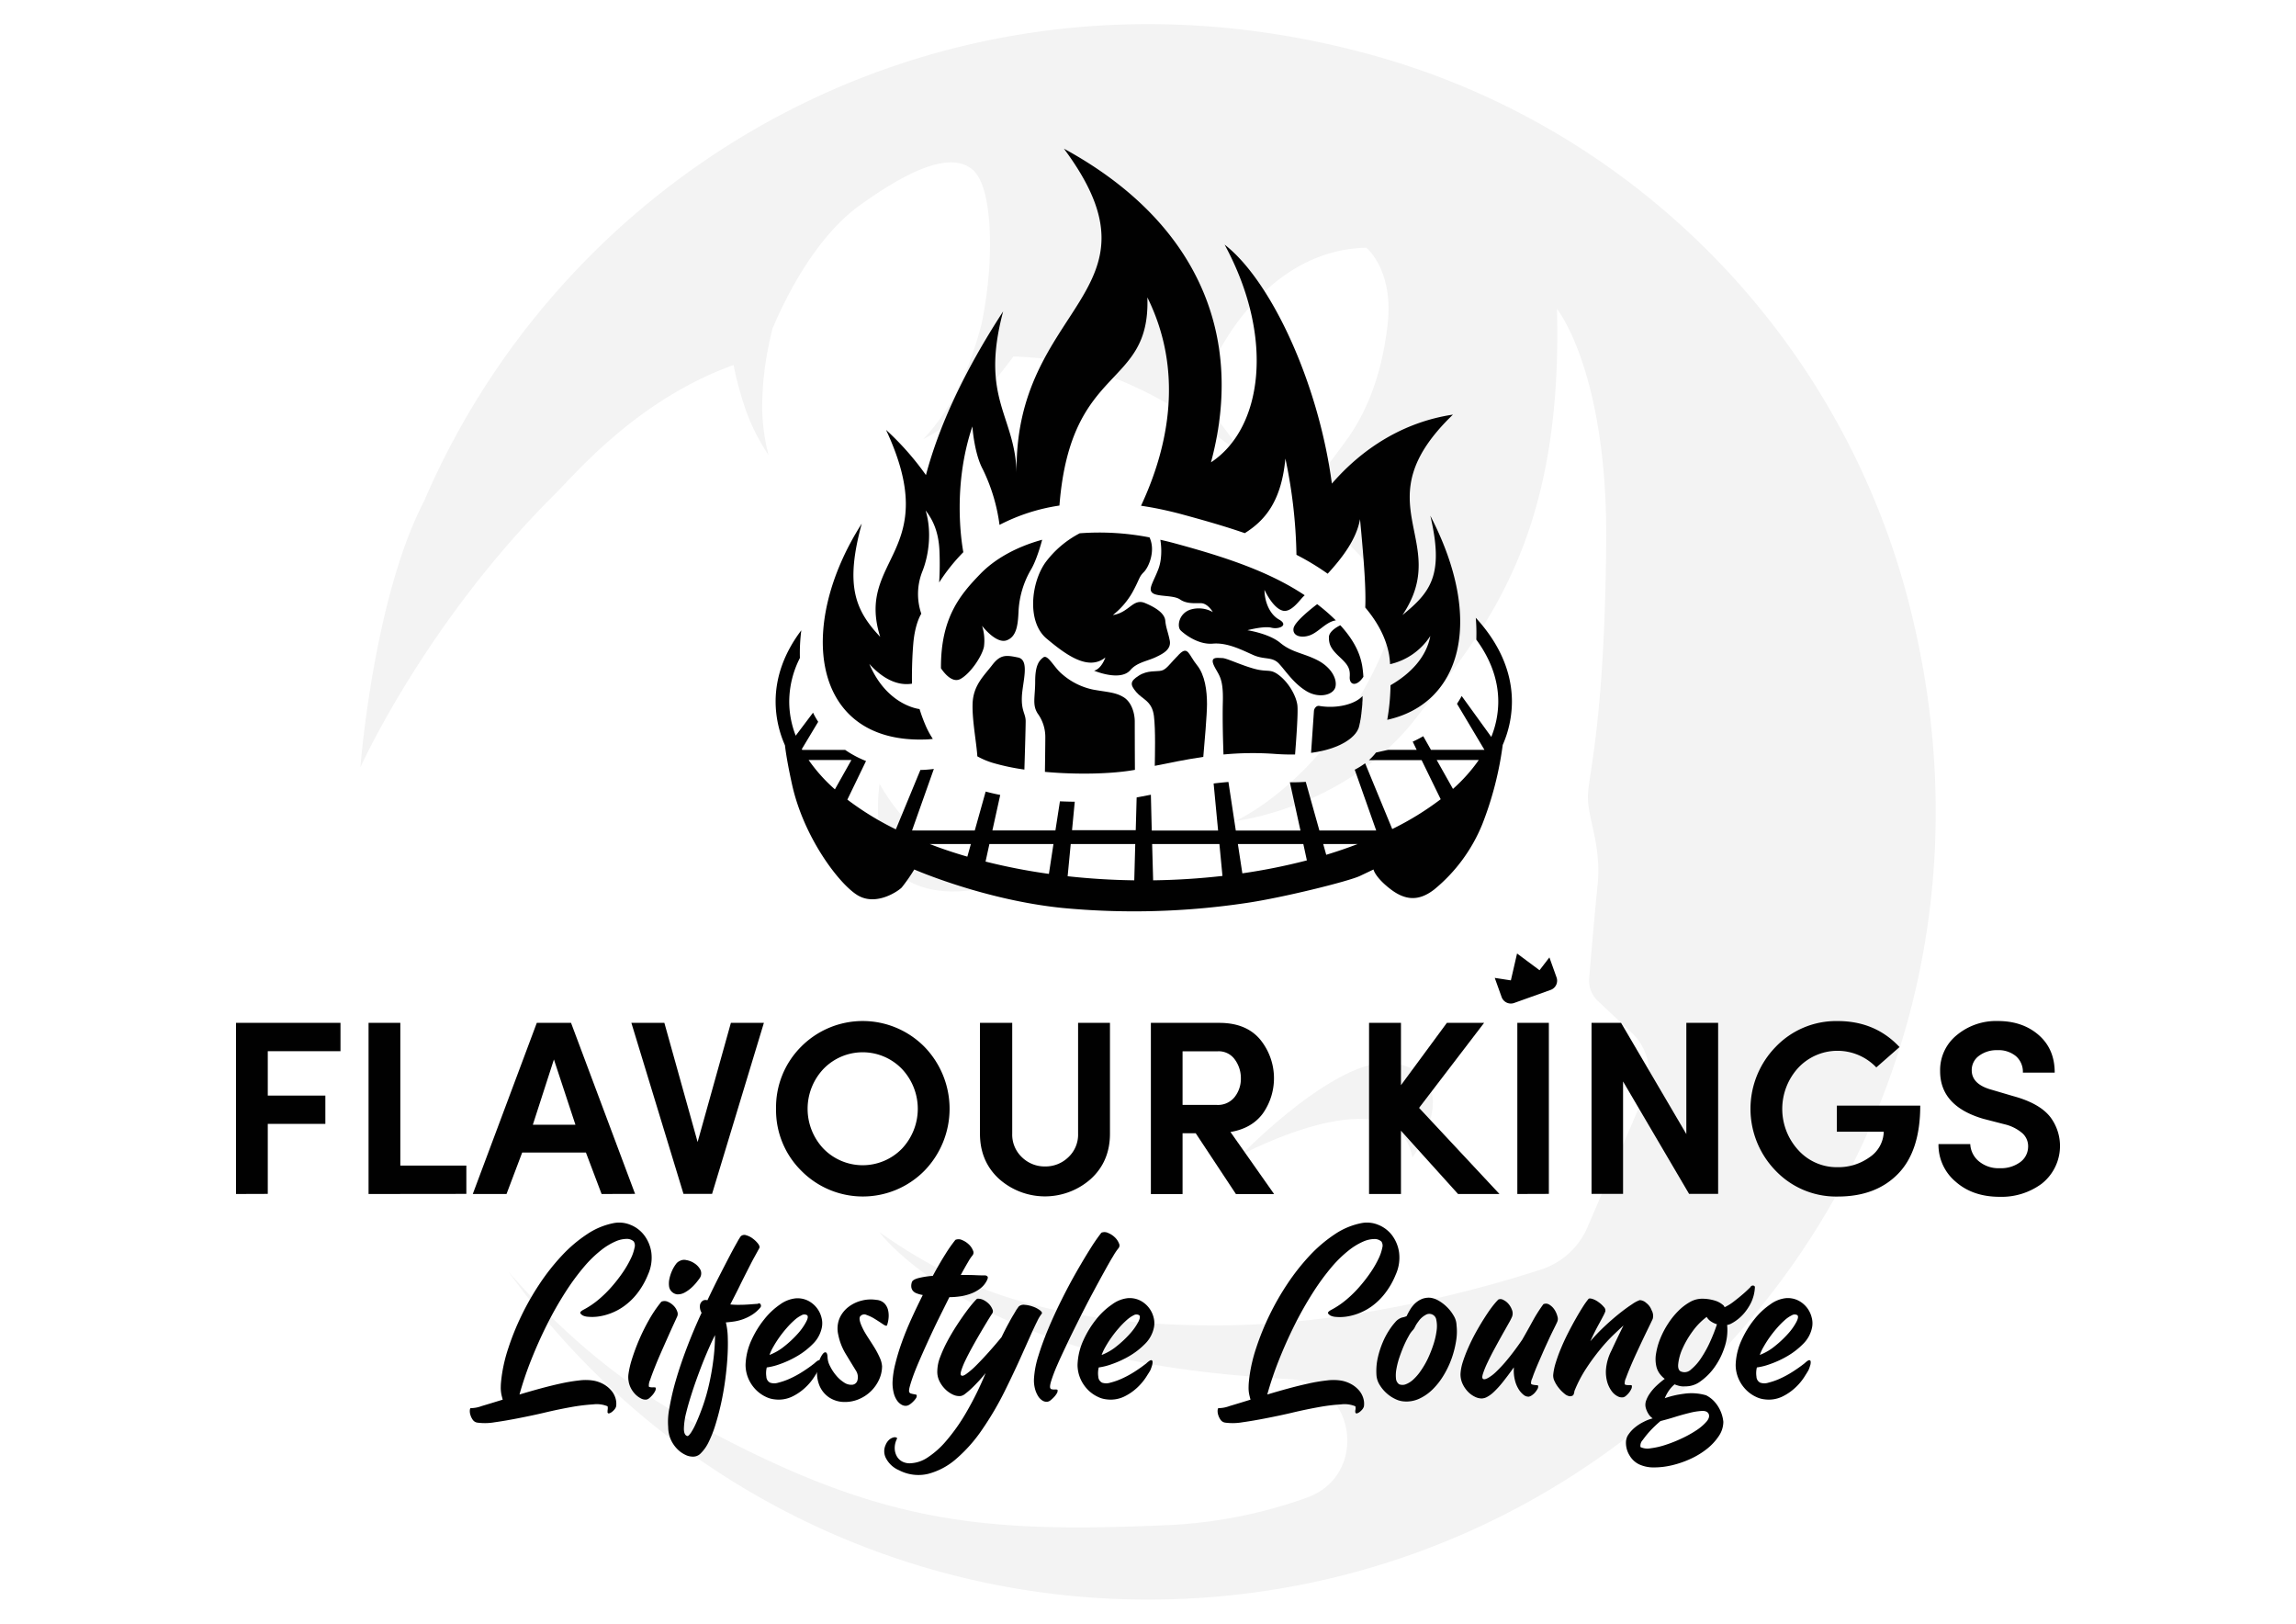 <svg id="Layer_1" data-name="Layer 1" xmlns="http://www.w3.org/2000/svg" viewBox="0 0 841.89 595.28"><defs><style>.cls-1{opacity:0.05;}.cls-2{fill:#010101;}</style></defs><g class="cls-1"><path class="cls-2" d="M503.33,20.24C350.75-22,209.53,57.81,155.44,183.86c-18.54,35.66-23.29,97.46-23.29,97.46s23.64-52.78,71.4-100.24c7.81-7.75,30.23-34.62,65.45-47.26l.06.36a121,121,0,0,0,4.77,17.17,75.09,75.09,0,0,0,8,15.52,71.85,71.85,0,0,1-2.34-16.63,112.35,112.35,0,0,1,1.11-16.45c.67-4.49,1.56-8.92,2.63-13.29,5.34-12.58,16.14-33.79,32.18-45.34,23.77-17.11,35.42-18.06,41.36-12.83s7.13,23.29,5.7,39.21a157.84,157.84,0,0,1-2.58,17.37c-1.22,4.63-2.65,9.22-4.33,13.74a113.58,113.58,0,0,1-7,14.94A72.43,72.43,0,0,1,338.51,161,75.63,75.63,0,0,0,353,151.3a122,122,0,0,0,12.46-12.74c2.13-2.55,4.16-5.18,6.13-7.87,8.92.32,20.18,1.41,28.67,4.61,16.4,6.18,31.61,12.59,57,33,0,0-5-6.85-9.89-13.35-5.2-6.87-5.32-14.93-2.23-22.3s21.39-41.12,55.86-41.83c0,0,10,8.08,7.84,27.81s-8.32,33.27-15,42.54c-2.83,3.94-6.3,8.52-9.36,12.49A13.11,13.11,0,0,0,486,191.22c8,7.59,22.35,20.85,26.41,31.74,0,0-4.2,20.72-22.27,45.2S453,301,453,301s40.48-4.61,66.08-37.56c25-32.17,54.15-65.13,51.82-150.22,0,0,18.69,23.14,18.06,86.2s-6,82.4-6.65,91.28,5.07,18.38,3.48,33.91c-1.14,11.16-2.44,26.43-3.08,34.12a10.08,10.08,0,0,0,3.14,8.19l12.48,11.73a20.11,20.11,0,0,1,4.7,22.61l-20.95,48.68a27.82,27.82,0,0,1-16.93,15.46c-21.69,7.05-69.61,20.52-119.44,20.52-67.5,0-99.83-17.75-123.28-34.23,0,0,19,26.3,76.38,43.1,21.63,6.34,48.68,9.43,74,10.82,24.45,1.34,29.38,35.32,6.28,43.49a173.62,173.62,0,0,1-50.15,10c-71.31,3.16-107.76-.64-177.79-39.3-26.51-14.64-48.11-34.54-64.73-53.62A288.42,288.42,0,0,0,421,586.43c184.83,0,329.1-173.64,278.6-366.69C674.3,123.21,599.5,46.87,503.33,20.24Z"/><path class="cls-2" d="M517.9,424.36s20-28.09-5.33-34.38c-20.28-5-57.23,33.28-57.23,33.28S512,393.15,517.9,424.36Z"/><path class="cls-2" d="M322.51,287.39s-3.69,23.39,7.39,33.24,33.24,6.16,39.4,1.23C369.3,321.86,339.82,317.87,322.51,287.39Z"/></g><path class="cls-2" d="M441.22,277.49c.41-4.57,1.36-15.52,1.36-19.33,0-4.87-.7-10.66-3.71-14.36s-3.24-7.19-6.49-3.94-4.63,5.56-6.48,6-5.1-.23-8.34,1.85-3.25,3.25-.93,6,5.79,3.24,6.49,8.8c.63,5.09.36,14.41.31,18.26C428.88,279.68,434.79,278.43,441.22,277.49Z"/><path class="cls-2" d="M383.38,206.15c-5.41,7.57-6.83,21.92.35,27.94s15.32,12,21.58,6.95c0,0-1.35,4.14-4.13,4.84,0,0,9.61,4.1,13.32-.24,2.35-2.75,6.07-3.23,9.08-4.62s6-3,5.33-6.26-1.39-4.63-1.62-7.18-3-4.63-7.42-6.49-5.79,3.48-11.81,4.4a28.43,28.43,0,0,0,7.18-8.34c2.78-5.09,2.32-5.56,4.17-7.41s4.39-7.86,2.09-12.72a96.11,96.11,0,0,0-25.58-1.51A36.78,36.78,0,0,0,383.38,206.15Z"/><path class="cls-2" d="M416.09,264.51c0-2.88-1.08-7.05-4.09-8.9s-6-1.85-11.12-2.78A24.89,24.89,0,0,1,389.29,247c-2.78-2.32-5.09-7.18-6.71-6s-3,3-3,8.8-1.15,8.57.93,11.81a14.61,14.61,0,0,1,2.78,8.81c0,2.58-.1,9.74-.14,12.56,11.8,1.06,24.51.79,33-.74C416.12,278.47,416.09,266.91,416.09,264.51Z"/><path class="cls-2" d="M352.23,248.89c3.7-2.08,7.87-8.34,8.57-11.81a17.66,17.66,0,0,0-.7-7.65s5.1,6.72,9,5.33,4.17-6.25,4.4-11.12a33.69,33.69,0,0,1,4.4-14.59c2.23-3.57,4.1-10.63,4.24-11.17-9.81,2.7-17.47,7.2-22.54,12.39-7.47,7.67-14.57,16.07-14.57,34.26,0,0,0,.17,0,.47C345.92,246.31,349.06,250.67,352.23,248.89Z"/><path class="cls-2" d="M475.7,258.39c-.46-3.24-3-7.88-6.48-10.66s-4.17-1.15-9.27-2.54-10.19-3.94-11.81-3.94-4.64-.7-3,2.78,3.48,4.17,3.25,13.2c-.18,6.94.1,15.69.24,19.38a113.4,113.4,0,0,1,18.8-.22c2.67.2,5.15.26,7.44.21C475.18,272.66,476.09,261.07,475.7,258.39Z"/><path class="cls-2" d="M376.09,264.41c0-2.78-1.62-3.7-1.39-9s3-13.44-1.39-14.36-6.49-1.16-9.5,2.78-6.95,7.41-7.18,14.13c-.21,6,1.39,14,1.74,19.33a29,29,0,0,0,5.59,2.37,82.09,82.09,0,0,0,11.66,2.48C375.74,278.43,376.09,266.75,376.09,264.41Z"/><path class="cls-2" d="M482.89,241.94c-5.1-2.55-9.27-2.78-13.44-6.25s-12.05-4.64-12.05-4.64,6-1.62,8.81-.92,6.48-.93,2.78-3-5.33-7-5.33-10.89c0,0,3,6.72,6.72,7.64,3.08.77,6.2-3.9,7.56-5.21h0s.21-.21.47-.44c-12.73-8.46-28.15-13.76-47.52-19-1.83-.5-3.64-.94-5.42-1.34.07.38,1.07,6-.72,10.74-1.86,4.87-3.94,7.42-2.09,8.81s7.65.69,10,2.31,5.1,1.39,7.65,1.39,4.4,3.25,4.4,3.25a10.51,10.51,0,0,0-8.11-.93c-4.4,1.39-5.09,6.25-3.7,7.64s6.48,5.33,11.81,4.87,10.66,2.32,14.83,4.17,6.95.46,9.5,3.24,5.32,7.18,10,10,10,1.39,10.65-1.62S488,244.49,482.89,241.94Z"/><path class="cls-2" d="M489.83,227.45a68,68,0,0,0-6.21-5.46c-.21-.17-.42-.32-.63-.48l-.2.13c-1.12.85-8.05,6.16-8.48,8.72-.46,2.78,2.78,3.71,6,2.55s6-5,9.49-5.46Z"/><path class="cls-2" d="M499.47,244c-.54-2.95-1.89-8.1-8-14.76h0s-4.19,1.86-4.19,4.41.69,4.17,3.7,7,4.17,4.17,3.94,7.42,2.59,3.75,5,.06A38.45,38.45,0,0,0,499.47,244Z"/><path class="cls-2" d="M497,268.94c.12-.15.21-.3.31-.44l.26-.36q.15-.25.27-.51c0-.09.11-.19.15-.28a4.93,4.93,0,0,0,.28-.75c.09-.34.18-.7.26-1.07,0-.11,0-.23.08-.34.06-.29.12-.58.17-.88,0-.12,0-.23.07-.36.07-.41.14-.83.2-1.26,0,0,0-.06,0-.09.06-.41.12-.84.17-1.27,0-.14,0-.29.05-.44,0-.33.07-.67.1-1,0-.14,0-.29.05-.44l.12-1.42a1.7,1.7,0,0,1,0-.22c0-.41.06-.83.08-1.24l0-.53c0-.29,0-.58,0-.88-2.68,3-9.39,4.75-15.89,3.64-1-.17-1.86.85-1.94,1.88L480.74,276c.54-.07,1.07-.15,1.58-.24l.79-.13,1.48-.3.73-.17c.46-.11.91-.23,1.34-.35l.68-.2c.42-.12.82-.26,1.22-.39l.62-.23,1.09-.42.58-.26c.33-.14.65-.29.95-.45l.54-.28c.28-.15.57-.3.83-.46l.49-.31c.24-.16.49-.31.71-.47l.45-.33.59-.46.4-.37.47-.44c.14-.14.25-.27.37-.4Z"/><path class="cls-2" d="M541.13,226.49a63.15,63.15,0,0,1,.19,8c5.21,7.09,8.06,14.74,8.06,22.73a34.79,34.79,0,0,1-2.56,12.95l-10.85-15c-.54,1-1.12,1.93-1.72,2.85l10.06,16.88H524.7l-2.83-5a39.33,39.33,0,0,1-3.86,2l1.45,3H509l-4.46,1a19.38,19.38,0,0,1-2.58,2.77h19.31l7,14.34a107.18,107.18,0,0,1-17.77,10.93l-9.94-24.11a27.93,27.93,0,0,1-3.81,2.36l7.87,22.28H483.79l-5-17.83c-1.56.11-3.19.17-4.91.17h0l-.91,0,3.88,17.68H453.14l-2.7-17.81c-1.85.15-3.66.34-5.43.56l1.64,17.25H422.32L422,291.36l-5.22,1-.33,12H393.09l1-10.44c-1.83,0-3.64-.07-5.44-.14L387,304.44H363.89l2.87-13c-1.89-.38-3.68-.79-5.34-1.24l-4,14.28h-23l8-22.57-.83.1c-1.28.14-2.47.23-3.64.26h-.46l-9,21.78a107.22,107.22,0,0,1-17.78-10.9L317.55,279a38,38,0,0,1-7.65-4.07H294.17c-.05-.1-.1-.2-.16-.3l6-10c-.44-.7-.87-1.41-1.27-2.14-.22-.4-.42-.81-.62-1.21l-6.35,8.43a34.5,34.5,0,0,1-2.38-12.49,35.52,35.52,0,0,1,3.92-16,64.88,64.88,0,0,1,.51-10.14c-6.18,8.18-9.42,17-9.42,26.14a39.8,39.8,0,0,0,3.42,16c.37,3.12,1.13,7.7,2.61,14.4,4.23,19.21,17.09,36.3,23.93,40.53s15-1.46,16.28-2.77a64.8,64.8,0,0,0,4.6-6.61s25.51,11.17,54.32,14.1a278.12,278.12,0,0,0,67.23-1.79c13.51-1.95,37.77-8,41.84-9.93s5-2.38,5-2.38.52,2.71,5.89,6.94,10.42,5.05,16.45.33a60.21,60.21,0,0,0,17.58-23.93,123.78,123.78,0,0,0,7.46-29,39.79,39.79,0,0,0,3.38-15.91C554.37,246.35,549.8,235.92,541.13,226.49ZM312.19,278.64l-6.05,10.75a60.13,60.13,0,0,1-9.63-10.75Zm185.65,30.79c-3.69,1.42-7.55,2.74-11.54,3.95l-1.11-3.95Zm-50.71,0,1.12,11.7a254.54,254.54,0,0,1-25.42,1.61l-.37-13.31Zm-84.34,0h23.49l-1.67,10.95a219.68,219.68,0,0,1-23.23-4.51Zm-6.79,0-1.3,4.63q-7.2-2.08-13.81-4.63Zm35.48,11.81,1.13-11.81h23.66l-.36,13.31C407.55,322.63,399.38,322.11,391.48,321.24Zm64.06-1.06-1.64-10.75h24l1.3,6A217.34,217.34,0,0,1,455.54,320.18Zm71.27-41.54h15.42a60.45,60.45,0,0,1-9.46,10.59Z"/><path class="cls-2" d="M524.47,189.08c5.11,21.73.1,28-10.23,36.42C532.77,198,498.91,184.61,532.77,152c-18.37,2.75-33.35,12.56-44.4,25.3-5-37.44-22.52-74.61-39.33-87.61,18.7,34.51,13.66,67.58-5,79.81,12.94-48.18-6.48-89.16-53.93-115,39.55,53.2-18.69,56.8-17.33,119.56-.29-21.7-13.58-27.53-4.95-59.89-14.48,22.26-23.6,42.27-28.31,60a103.45,103.45,0,0,0-14.63-16.57c21.07,45.15-11.35,46.83-2.14,75.88-9.33-9.85-12.91-19-6.76-41.53-24.25,37.95-18.31,80.38,23,79.16,1.06,0,2.07-.11,3.05-.22a32.94,32.94,0,0,1-2.32-4.18,58.28,58.28,0,0,1-2.54-6.76s-11.89-1.15-18.42-16.55c4.69,5.2,10.15,8.15,15.65,7.24,0,0-.17-7,.47-14.63s2.94-11,2.94-11a22.4,22.4,0,0,1,.31-15.32c2.64-6.5,3.5-15.25,1.27-22.55,2.07,2.7,4.77,7,5.08,14.92a112.61,112.61,0,0,1-.11,11.48,68.28,68.28,0,0,1,8.86-11.1c-.74-4.07-3.93-24.64,3.32-46.11,0,0,.64,9.85,3.82,15.72a65.7,65.7,0,0,1,6.13,20.38,69.84,69.84,0,0,1,21.41-7l.56-.09c4.11-52.46,33.43-42.48,32.24-76.31,13.23,26.68,8.09,54.14-2.32,76.38,2.13.32,4.14.68,4.14.68q5.4,1,10.91,2.48c8,2.18,15.73,4.37,23,6.89,7.17-4.53,13.4-11.37,14.88-27.35a183,183,0,0,1,4.06,35.29,95,95,0,0,1,11.45,6.93c5.86-6.36,10.62-13,11.86-20,1.56,16.39,2.19,25.85,1.92,32.4,4.75,5.63,7.66,11.4,8.72,17.25a34.81,34.81,0,0,1,.39,3.52,23.91,23.91,0,0,0,14.74-10.33c-1.42,7.67-7.11,13.73-14.59,18.05a79.34,79.34,0,0,1-1.2,12.67C535.44,258,544.7,228,524.47,189.08Z"/><path class="cls-2" d="M86.54,437.74V375h38.31v10.38H98.19v16.29H119.3v10.37H98.19v25.66Z"/><path class="cls-2" d="M135.14,437.74V375h11.65v52.33H171v10.37Z"/><path class="cls-2" d="M220.59,437.74l-5.74-15.19H191.47l-5.74,15.19H173.36L196.83,375h12.56l23.48,62.7Zm-17.48-49.32-7.73,23.93H211Z"/><path class="cls-2" d="M231.51,375h12.1l12.19,43.68L268,375h12.1l-19,62.7H250.62Z"/><path class="cls-2" d="M284.56,406.53a31.4,31.4,0,0,1,9.19-22.79,31.8,31.8,0,0,1,45.18,0,32.58,32.58,0,0,1,0,45.5,31.71,31.71,0,0,1-45.09,0A31.26,31.26,0,0,1,284.56,406.53ZM302,391.83a21.28,21.28,0,0,0,0,29.35,20.09,20.09,0,0,0,28.66,0,21.28,21.28,0,0,0,0-29.35,20,20,0,0,0-28.66,0Z"/><path class="cls-2" d="M374.74,424.28a11.89,11.89,0,0,0,8.46,3.36,12,12,0,0,0,8.51-3.36,11.33,11.33,0,0,0,3.6-8.65V375H407v40.59q0,10.2-7,16.61a25.31,25.31,0,0,1-33.67,0q-7-6.42-7-16.61V375h11.83v40.59A11.39,11.39,0,0,0,374.74,424.28Z"/><path class="cls-2" d="M451.18,415l16,22.75h-14l-14.74-22.29h-4.82v22.29H422V375h25.12q9.74,0,14.87,6a22.45,22.45,0,0,1,1.1,27.17Q459,413.72,451.18,415Zm-4.64-29.57H433.62v19.65h12.56a7.82,7.82,0,0,0,6.55-2.91,10.78,10.78,0,0,0,2.27-6.82,11.54,11.54,0,0,0-2.18-6.87A7.24,7.24,0,0,0,446.54,385.42Z"/><path class="cls-2" d="M520.34,406.17l29.48,31.57H534.63l-20.93-23.2v23.2H502V375H513.7v22.85L530.53,375h13.65Z"/><path class="cls-2" d="M556.37,437.74V375h11.56v62.7Z"/><path class="cls-2" d="M630,375v62.7H619.35l-24.21-41.22v41.22H583.58V375h10.83l23.93,40.77V375Z"/><path class="cls-2" d="M696.51,383.87,688,391.33a19.7,19.7,0,0,0-28.62.14,22.32,22.32,0,0,0,0,30.17,19,19,0,0,0,14.42,6.27,19.54,19.54,0,0,0,11.7-3.63,11.61,11.61,0,0,0,5.23-9.38h-17.2v-9.55h30.58q0,16.65-8.15,25t-22.16,8.32a30.65,30.65,0,0,1-22.66-9.41,32.53,32.53,0,0,1,0-45.5,30.62,30.62,0,0,1,22.66-9.42Q687.59,374.32,696.51,383.87Z"/><path class="cls-2" d="M710.8,419.45h11.65a8.69,8.69,0,0,0,3.09,6.24,11.24,11.24,0,0,0,7.74,2.59,11.85,11.85,0,0,0,7.37-2.14,7,7,0,0,0,3-5.41,6.4,6.4,0,0,0-2-5.19,15.36,15.36,0,0,0-6.68-3.37l-7.74-2q-15.84-4.64-15.83-17.47a16.46,16.46,0,0,1,6.14-13.24,22.51,22.51,0,0,1,15-5.14q9.11,0,15,5.14t5.87,13.78H741.74a7.6,7.6,0,0,0-2.5-6,10,10,0,0,0-6.87-2.23,10.74,10.74,0,0,0-6.69,2.05,6.41,6.41,0,0,0-2.69,5.33q0,5.18,7.47,7.18l7.73,2.28q9.73,2.64,13.65,7.73A17.62,17.62,0,0,1,748.61,434a24.74,24.74,0,0,1-15.33,4.77q-9.93,0-16.2-5.55A17.6,17.6,0,0,1,710.8,419.45Z"/><path class="cls-2" d="M214.29,464.27a86.18,86.18,0,0,0-7,9.51,128.62,128.62,0,0,0-6.68,11.76q-3.16,6.29-5.78,12.88a125.4,125.4,0,0,0-4.35,12.83q3.78-1.14,7.71-2.21c2.62-.71,5.14-1.33,7.54-1.85a63.94,63.94,0,0,1,6.73-1.11,18.29,18.29,0,0,1,5.25.09,12.11,12.11,0,0,1,3.69,1.35,10.19,10.19,0,0,1,2.74,2.26,7.69,7.69,0,0,1,1.56,2.87,6.83,6.83,0,0,1,.21,3,3.1,3.1,0,0,1-.62,1.11,6.08,6.08,0,0,1-.94.9,3,3,0,0,1-.95.49.45.45,0,0,1-.61-.29c-.06,0,0-.35,0-.9a3.32,3.32,0,0,0,0-1.39,10.41,10.41,0,0,0-5.29-.7,68.76,68.76,0,0,0-8.12,1c-3,.54-6.23,1.2-9.59,2s-6.63,1.47-9.8,2.09-6.07,1.12-8.69,1.48a20.66,20.66,0,0,1-6.23.12,2.45,2.45,0,0,1-1.69-1,6.1,6.1,0,0,1-.9-1.85,4.36,4.36,0,0,1-.2-1.72c.05-.49.16-.74.33-.74a11.8,11.8,0,0,0,4.05-.78c2.11-.62,4.66-1.4,7.67-2.33-.11-.44-.22-.86-.33-1.27a12.65,12.65,0,0,1-.37-3.65c0-.88.13-2,.29-3.36a56.4,56.4,0,0,1,2.46-10.58,94.71,94.71,0,0,1,4.76-11.81,97,97,0,0,1,6.68-11.73,80.12,80.12,0,0,1,8.2-10.41,50.72,50.72,0,0,1,9.27-7.87,26.59,26.59,0,0,1,10-4.1,10.77,10.77,0,0,1,5.9.69,11.77,11.77,0,0,1,5,3.78,13.67,13.67,0,0,1,2.63,6.27,15,15,0,0,1-1.19,8.12,28.72,28.72,0,0,1-4,7,23.61,23.61,0,0,1-4.8,4.63,21.16,21.16,0,0,1-5,2.67,20.51,20.51,0,0,1-4.55,1.15,16.55,16.55,0,0,1-3.61.08,5.16,5.16,0,0,1-2-.49c-.61-.39-.91-.73-.91-1s.41-.67,1.23-1.11a31.09,31.09,0,0,0,5.62-3.81,42.92,42.92,0,0,0,4.88-4.84,55.76,55.76,0,0,0,4-5.2,38.24,38.24,0,0,0,2.83-4.92,16.44,16.44,0,0,0,1.35-3.94,2.8,2.8,0,0,0-.29-2.3,3.69,3.69,0,0,0-2.62-.94,10.41,10.41,0,0,0-4.1.94,23.92,23.92,0,0,0-5.25,3.2A43.47,43.47,0,0,0,214.29,464.27Z"/><path class="cls-2" d="M237.91,508.22c0,.16.13.27.41.32a4,4,0,0,0,.86.09,8,8,0,0,1,.86,0c.27,0,.41.12.41.28a1.94,1.94,0,0,1-.29,1.19,6.85,6.85,0,0,1-.9,1.32,10.44,10.44,0,0,1-1.11,1.1,2.35,2.35,0,0,1-1.06.58,3.47,3.47,0,0,1-2.14-.45,8,8,0,0,1-2.33-1.85,9.18,9.18,0,0,1-1.77-3,9,9,0,0,1-.41-4,33.06,33.06,0,0,1,1.23-5.37,74.88,74.88,0,0,1,6.2-14.35,46.92,46.92,0,0,1,4.63-6.85,2.89,2.89,0,0,1,2.34,0,6.58,6.58,0,0,1,2.13,1.44,5.51,5.51,0,0,1,1.35,2.13,2.32,2.32,0,0,1-.08,2c-.22.49-.64,1.42-1.27,2.78s-1.34,2.94-2.13,4.72-1.63,3.66-2.51,5.66-1.65,3.85-2.33,5.57-1.23,3.2-1.64,4.43A4.91,4.91,0,0,0,237.91,508.22Zm11.31-45.92a3.35,3.35,0,0,1,2.42-.33,7.52,7.52,0,0,1,3,1.19,6.42,6.42,0,0,1,2.17,2.33,3.09,3.09,0,0,1-.25,3.12c-.27.38-.68.92-1.23,1.6a17,17,0,0,1-1.92,2A12.61,12.61,0,0,1,251,473.9a5.24,5.24,0,0,1-2.79.62,3.49,3.49,0,0,1-1.89-.95,3.37,3.37,0,0,1-1-2.09,8,8,0,0,1,.16-2.75,14.42,14.42,0,0,1,.95-2.87,12.43,12.43,0,0,1,1.35-2.33A3.36,3.36,0,0,1,249.22,462.3Z"/><path class="cls-2" d="M277.84,478q.66-.4,1,.12a1,1,0,0,1,0,1.19,13.22,13.22,0,0,1-3,2.67,17.94,17.94,0,0,1-3.32,1.64,17.29,17.29,0,0,1-3.36.86q-1.68.24-3,.33a25.71,25.71,0,0,1,.7,5.53q.12,3.31-.12,7.26t-.82,8.28c-.39,2.9-.88,5.71-1.48,8.45s-1.28,5.34-2.05,7.83a42,42,0,0,1-2.5,6.43,14.88,14.88,0,0,1-2.91,4.19,3.89,3.89,0,0,1-3.28,1.23,6,6,0,0,1-2.42-.66,10.28,10.28,0,0,1-2.83-2,12,12,0,0,1-2.38-3.36,11.63,11.63,0,0,1-1.06-4.8,25,25,0,0,1,.45-7A91.92,91.92,0,0,1,247.83,506q1.63-5.61,4.06-12t5.37-12.71a4.38,4.38,0,0,1-.62-2.58,2.42,2.42,0,0,1,1.19-1.93,2.14,2.14,0,0,1,1.56-.08c1.48-3.12,2.92-6.07,4.35-8.86s2.69-5.25,3.81-7.38,2.05-3.84,2.79-5.12a20.06,20.06,0,0,1,1.27-2.09,1.93,1.93,0,0,1,2.05-.37,7.05,7.05,0,0,1,2.46,1.27A9.7,9.7,0,0,1,278,456c.5.69.63,1.22.41,1.6-.43.77-1,1.86-1.8,3.28s-1.61,3.05-2.54,4.88-1.94,3.82-3,6-2.18,4.29-3.28,6.47a29.55,29.55,0,0,0,3.65.13c1.23,0,2.31-.07,3.24-.13C275.73,478.15,276.8,478.07,277.84,478Zm-15.66,11.48c-.6,1.15-1.4,2.84-2.38,5.08s-2,4.69-3,7.34-2,5.39-2.91,8.2-1.69,5.4-2.26,7.75a26,26,0,0,0-.86,5.91q0,2.37,1.23,2.7c.27.11.72-.29,1.35-1.19a24.27,24.27,0,0,0,2-3.81q1.11-2.46,2.34-5.9a70.15,70.15,0,0,0,2.21-7.63,88.7,88.7,0,0,0,1.6-8.86A73.35,73.35,0,0,0,262.18,489.44Z"/><path class="cls-2" d="M301.37,486.57a11.64,11.64,0,0,1-3.28,6.11,27.52,27.52,0,0,1-5.82,4.51A36.05,36.05,0,0,1,286,500.1a23.07,23.07,0,0,1-4.84,1.23,8.61,8.61,0,0,0-.16,3.36,2.56,2.56,0,0,0,1.39,2.22,4.78,4.78,0,0,0,3,0,24.21,24.21,0,0,0,4.23-1.48,36.08,36.08,0,0,0,4.67-2.54q2.37-1.51,4.35-3.08c.82-.76,1.39-1.15,1.72-1.15s.5.21.53.62a4,4,0,0,1-.25,1.52,14.44,14.44,0,0,1-.53,1.47c-.27.5-.82,1.38-1.64,2.67a20.39,20.39,0,0,1-3.28,3.85,19.16,19.16,0,0,1-4.84,3.28,11.46,11.46,0,0,1-6.39.95,9.22,9.22,0,0,1-3.12-.91,12.56,12.56,0,0,1-3.44-2.37,13.33,13.33,0,0,1-2.79-3.9,12.86,12.86,0,0,1-1.23-5.45,23.4,23.4,0,0,1,2.13-9,35.73,35.73,0,0,1,4.72-7.71,26.55,26.55,0,0,1,5.86-5.49A11.79,11.79,0,0,1,291.7,476a8.62,8.62,0,0,1,4.59.86,9.48,9.48,0,0,1,4.92,6.15A8,8,0,0,1,301.37,486.57Zm-5.49-4.43a2,2,0,0,0-2,.08,11.14,11.14,0,0,0-2.58,1.77,30.93,30.93,0,0,0-2.83,2.87,43.28,43.28,0,0,0-2.75,3.48,39.74,39.74,0,0,0-2.21,3.49,17,17,0,0,0-1.35,2.91,19.91,19.91,0,0,0,5.49-3.2,38.6,38.6,0,0,0,4.88-4.59,21.23,21.23,0,0,0,3.07-4.35C296.29,483.29,296.37,482.47,295.88,482.14Z"/><path class="cls-2" d="M313.84,502.48q-1.72-2.79-3.73-6.11a21.65,21.65,0,0,1-2.75-7.09,9.86,9.86,0,0,1,.49-6,10.66,10.66,0,0,1,3.32-4.18,13.14,13.14,0,0,1,4.88-2.3,13.37,13.37,0,0,1,5.33-.24,4.62,4.62,0,0,1,2.95,1.31,5.36,5.36,0,0,1,1.32,2.5,9.09,9.09,0,0,1,.16,2.95,10.52,10.52,0,0,1-.57,2.58c-.17.28-.67.13-1.52-.45s-1.79-1.19-2.83-1.84a14.93,14.93,0,0,0-3.12-1.52,1.91,1.91,0,0,0-2.37.53q-.82,1.15,1.47,5.41c.49.88,1.11,1.86,1.85,3s1.44,2.21,2.13,3.36a31.55,31.55,0,0,1,1.76,3.4,9,9,0,0,1,.82,3.08,11.75,11.75,0,0,1-1.06,4.84,14.07,14.07,0,0,1-7.26,7.17,13.11,13.11,0,0,1-5.37,1.11,10.33,10.33,0,0,1-5.74-1.68,9.83,9.83,0,0,1-3.41-4.06,12.12,12.12,0,0,1-1-5.37,12.36,12.36,0,0,1,1.48-5.54c.6-1.09,1.13-1.61,1.6-1.56s.72.63.77,1.73a7.61,7.61,0,0,0,.91,3.32,16.69,16.69,0,0,0,2.25,3.44,12.45,12.45,0,0,0,2.91,2.58,4.65,4.65,0,0,0,3,.82,2.15,2.15,0,0,0,1.92-1.72A4.41,4.41,0,0,0,313.84,502.48Z"/><path class="cls-2" d="M333.52,510.51c.05.17.21.29.49.37s.56.15.86.21l.86.16c.27.06.41.16.41.33a1.56,1.56,0,0,1-.33,1.11,7.57,7.57,0,0,1-1,1.18,7.71,7.71,0,0,1-1.19,1,2.91,2.91,0,0,1-1.11.49,2.8,2.8,0,0,1-1.84-.33,5,5,0,0,1-1.72-1.55,8.34,8.34,0,0,1-1.23-2.75,15.15,15.15,0,0,1-.45-3.9,32.59,32.59,0,0,1,1-6.76,76.32,76.32,0,0,1,2.38-7.87q1.47-4.14,3.48-8.57t4.23-8.86a11.35,11.35,0,0,1-2.14-.57,3.32,3.32,0,0,1-1.51-1,2.77,2.77,0,0,1-.54-1.23,4,4,0,0,1,0-1.1,4.92,4.92,0,0,1,.17-.74c.16-.66,1-1.18,2.42-1.56a30.15,30.15,0,0,1,5.28-.82q2.38-4.43,4.56-7.87a51.76,51.76,0,0,1,3.73-5.33,3,3,0,0,1,2.46.08,7.8,7.8,0,0,1,2.46,1.6,6,6,0,0,1,1.51,2.21,1.62,1.62,0,0,1-.2,1.85,16.33,16.33,0,0,0-1.56,2.33q-1.15,1.94-2.71,4.8c2,0,3.85,0,5.46.08s2.77.08,3.48.08a1.25,1.25,0,0,1,.82.37c.28.25.19.78-.24,1.6a8.42,8.42,0,0,1-2.42,2.87,13.27,13.27,0,0,1-3.4,1.85,19.09,19.09,0,0,1-3.94,1,28.7,28.7,0,0,1-3.94.29l-3.73,7.5q-1.92,3.9-3.65,7.67t-3.24,7.22Q336,501.33,335,504c-.65,1.8-1.13,3.28-1.43,4.42S333.24,510.3,333.52,510.51Z"/><path class="cls-2" d="M373.53,479a2.72,2.72,0,0,1,2.26-.62,11.22,11.22,0,0,1,3,.66,9.19,9.19,0,0,1,2.5,1.31c.68.52.92.94.7,1.27a13.71,13.71,0,0,0-1.68,2.79c-.69,1.36-1.55,3.21-2.59,5.53s-2.29,5.13-3.77,8.41-3.28,7.08-5.41,11.4a113.57,113.57,0,0,1-8.4,14.34,54.79,54.79,0,0,1-9.52,10.75,25.37,25.37,0,0,1-10.25,5.49,15.38,15.38,0,0,1-10.7-1.31,9.64,9.64,0,0,1-4.75-4.31,5.49,5.49,0,0,1-.17-5,5.13,5.13,0,0,1,1.35-1.93,4,4,0,0,1,1.44-.78,1.76,1.76,0,0,1,1.07,0c.27.11.38.25.32.42a7.44,7.44,0,0,0-.86,3.48,6.13,6.13,0,0,0,.78,3,4.9,4.9,0,0,0,2.13,2,5.89,5.89,0,0,0,3.2.53,12.15,12.15,0,0,0,5.95-2.09,31.55,31.55,0,0,0,6.8-6.07,68.87,68.87,0,0,0,7.26-10.25,116.78,116.78,0,0,0,7.22-14.63c-.82,1-1.69,2.05-2.59,3s-1.76,1.86-2.58,2.62a27.76,27.76,0,0,1-2.26,1.93,3.79,3.79,0,0,1-1.68.86,5.34,5.34,0,0,1-2.91-.53,9.69,9.69,0,0,1-2.83-2,10.89,10.89,0,0,1-2.13-3,7.73,7.73,0,0,1-.74-3.69,14.77,14.77,0,0,1,1.07-5.13,48.23,48.23,0,0,1,2.62-5.74q1.56-2.91,3.37-5.7c1.2-1.85,2.35-3.51,3.44-5s2-2.62,2.79-3.52,1.23-1.36,1.39-1.36a4.4,4.4,0,0,1,2.38.54,7.42,7.42,0,0,1,2,1.51A6.37,6.37,0,0,1,363.9,480a1.56,1.56,0,0,1,0,1.43c-.55.82-1.25,1.93-2.09,3.32s-1.75,2.92-2.71,4.56-1.9,3.3-2.83,5-1.72,3.24-2.38,4.63a27.75,27.75,0,0,0-1.43,3.57c-.3,1-.29,1.56,0,1.72.33.33,1,.12,2-.62a29.81,29.81,0,0,0,3.65-3.19c1.39-1.4,2.9-3,4.51-4.8s3.16-3.61,4.63-5.41q1.39-2.88,2.46-4.84c.71-1.31,1.31-2.38,1.81-3.2s.88-1.48,1.18-2Z"/><path class="cls-2" d="M385.18,509c.05.17.21.28.49.33a4,4,0,0,0,.86.09,7.88,7.88,0,0,1,.86,0c.27,0,.41.12.41.28a1.88,1.88,0,0,1-.33,1.19,7.22,7.22,0,0,1-1,1.31,12.25,12.25,0,0,1-1.19,1.11,2.45,2.45,0,0,1-1.11.57,2.7,2.7,0,0,1-1.84-.36,5,5,0,0,1-1.68-1.68,9.83,9.83,0,0,1-1.19-2.88,12,12,0,0,1-.29-3.93,33.67,33.67,0,0,1,1.6-8q1.43-4.67,3.61-9.88t4.88-10.62q2.7-5.42,5.41-10.16t5.12-8.57a68.53,68.53,0,0,1,4.06-5.87,3,3,0,0,1,2.46.09,7.77,7.77,0,0,1,2.46,1.59,6.18,6.18,0,0,1,1.52,2.22,1.6,1.6,0,0,1-.21,1.84,20.16,20.16,0,0,0-1.92,2.87c-1,1.59-2.09,3.57-3.41,5.95s-2.76,5.05-4.34,8-3.15,6-4.68,9.07-3,6-4.42,9-2.64,5.57-3.65,7.92a57.61,57.61,0,0,0-2.22,5.82C385,507.78,384.9,508.68,385.18,509Z"/><path class="cls-2" d="M423.14,486.57a11.71,11.71,0,0,1-3.28,6.11,27.52,27.52,0,0,1-5.82,4.51,36.05,36.05,0,0,1-6.31,2.91,23.22,23.22,0,0,1-4.84,1.23,8.61,8.61,0,0,0-.17,3.36,2.58,2.58,0,0,0,1.4,2.22,4.77,4.77,0,0,0,3,0,24.13,24.13,0,0,0,4.22-1.48,36.17,36.17,0,0,0,4.68-2.54,52.23,52.23,0,0,0,4.34-3.08c.82-.76,1.4-1.15,1.73-1.15s.5.21.53.62a4.47,4.47,0,0,1-.25,1.52c-.19.6-.37,1.09-.53,1.47s-.82,1.38-1.64,2.67a20.77,20.77,0,0,1-3.28,3.85,19.16,19.16,0,0,1-4.84,3.28,11.48,11.48,0,0,1-6.4.95,9.24,9.24,0,0,1-3.11-.91,12.75,12.75,0,0,1-3.45-2.37,13.49,13.49,0,0,1-2.78-3.9,12.86,12.86,0,0,1-1.23-5.45,23.4,23.4,0,0,1,2.13-9,36.09,36.09,0,0,1,4.71-7.71,26.58,26.58,0,0,1,5.87-5.49,11.76,11.76,0,0,1,5.65-2.26,8.68,8.68,0,0,1,4.6.86A9.56,9.56,0,0,1,423,483,8,8,0,0,1,423.14,486.57Zm-5.49-4.43a2,2,0,0,0-2,.08A11.14,11.14,0,0,0,413.1,484a29.73,29.73,0,0,0-2.83,2.87,41.16,41.16,0,0,0-2.75,3.48,37.52,37.52,0,0,0-2.21,3.49,18,18,0,0,0-1.36,2.91,19.81,19.81,0,0,0,5.5-3.2,39.29,39.29,0,0,0,4.88-4.59,21.62,21.62,0,0,0,3.07-4.35C418.06,483.29,418.14,482.47,417.65,482.14Z"/><path class="cls-2" d="M488.49,464.27a86.18,86.18,0,0,0-7,9.51,131,131,0,0,0-6.68,11.76q-3.15,6.29-5.78,12.88a125.4,125.4,0,0,0-4.35,12.83q3.78-1.14,7.71-2.21c2.63-.71,5.14-1.33,7.55-1.85a63.36,63.36,0,0,1,6.72-1.11,18.27,18.27,0,0,1,5.25.09,12.11,12.11,0,0,1,3.69,1.35,10.24,10.24,0,0,1,2.75,2.26,7.81,7.81,0,0,1,1.55,2.87,6.83,6.83,0,0,1,.21,3,3.1,3.1,0,0,1-.62,1.11,6.08,6.08,0,0,1-.94.9,2.94,2.94,0,0,1-.94.49.46.46,0,0,1-.62-.29,2.1,2.1,0,0,1,0-.9,3.16,3.16,0,0,0,0-1.39,10.41,10.41,0,0,0-5.29-.7,68.62,68.62,0,0,0-8.11,1c-3,.54-6.24,1.2-9.6,2s-6.63,1.47-9.8,2.09-6.07,1.12-8.69,1.48a20.66,20.66,0,0,1-6.23.12,2.45,2.45,0,0,1-1.68-1,6.37,6.37,0,0,1-.91-1.85,4.56,4.56,0,0,1-.2-1.72c.06-.49.16-.74.33-.74a11.88,11.88,0,0,0,4.06-.78c2.1-.62,4.66-1.4,7.66-2.33-.11-.44-.22-.86-.32-1.27a12.53,12.53,0,0,1-.29-1.48,12.88,12.88,0,0,1-.08-2.17c0-.88.12-2,.28-3.36a58,58,0,0,1,2.46-10.58,97.56,97.56,0,0,1,11.44-23.54,80.12,80.12,0,0,1,8.2-10.41,51.4,51.4,0,0,1,9.27-7.87,26.59,26.59,0,0,1,10-4.1,10.81,10.81,0,0,1,5.91.69,11.83,11.83,0,0,1,5,3.78A13.66,13.66,0,0,1,513,459.1a15,15,0,0,1-1.19,8.12,28.72,28.72,0,0,1-4,7A23.83,23.83,0,0,1,503,478.9a21.36,21.36,0,0,1-5,2.67,20.65,20.65,0,0,1-4.55,1.15,16.57,16.57,0,0,1-3.61.08,5.23,5.23,0,0,1-2-.49c-.6-.39-.9-.73-.9-1s.41-.67,1.23-1.11a31,31,0,0,0,5.61-3.81,42.12,42.12,0,0,0,4.88-4.84,55.76,55.76,0,0,0,4-5.2,37.09,37.09,0,0,0,2.83-4.92,16.44,16.44,0,0,0,1.35-3.94,2.77,2.77,0,0,0-.29-2.3,3.69,3.69,0,0,0-2.62-.94,10.44,10.44,0,0,0-4.1.94,23.92,23.92,0,0,0-5.25,3.2A44,44,0,0,0,488.49,464.27Z"/><path class="cls-2" d="M534.08,485.91a20.17,20.17,0,0,1-.16,5.7,35.71,35.71,0,0,1-1.6,6.32,33.58,33.58,0,0,1-2.87,6.11,26.26,26.26,0,0,1-4,5.2,17.35,17.35,0,0,1-5,3.53,11.25,11.25,0,0,1-5.82,1,8.44,8.44,0,0,1-3-.86,13.12,13.12,0,0,1-3.2-2.13,13.41,13.41,0,0,1-2.58-3.12,7.78,7.78,0,0,1-1.15-3.81,22.33,22.33,0,0,1,.53-6.19,32.73,32.73,0,0,1,1.77-5.49,27.35,27.35,0,0,1,2.33-4.43,23.35,23.35,0,0,1,2.26-3,5.36,5.36,0,0,1,2.54-1.73,7.15,7.15,0,0,0,1.64-.49,24.71,24.71,0,0,1,1.35-2.5,10.68,10.68,0,0,1,1.85-2.26,8.22,8.22,0,0,1,2.46-1.55,6.73,6.73,0,0,1,3.2-.41,8.17,8.17,0,0,1,2.91,1.06,15,15,0,0,1,3,2.3,14.34,14.34,0,0,1,2.46,3.16A7,7,0,0,1,534.08,485.91Zm-10.66,12.47a44.28,44.28,0,0,0,2.26-5.7,27.37,27.37,0,0,0,1.11-5,11.16,11.16,0,0,0-.13-3.78,2.5,2.5,0,0,0-1.35-1.92,2.58,2.58,0,0,0-2.62.12,7.58,7.58,0,0,0-2.63,2.42,10.31,10.31,0,0,0-1.19,1.89,4.6,4.6,0,0,1-.94,1.39,10.41,10.41,0,0,0-1.43,2.09,37.62,37.62,0,0,0-1.73,3.48c-.57,1.32-1.1,2.7-1.6,4.15a29.15,29.15,0,0,0-1.1,4.18,12.48,12.48,0,0,0-.21,3.57,2.88,2.88,0,0,0,1.15,2.21,3.28,3.28,0,0,0,2.5,0,8.63,8.63,0,0,0,2.75-1.76,18.47,18.47,0,0,0,2.7-3.16A32.64,32.64,0,0,0,523.42,498.38Z"/><path class="cls-2" d="M561.39,507.23c.05.17.22.29.49.37a4.85,4.85,0,0,0,.86.17l.86.08c.28,0,.41.12.41.29a1.76,1.76,0,0,1-.28,1.14,8.18,8.18,0,0,1-.9,1.27,5.79,5.79,0,0,1-1.15,1,2.91,2.91,0,0,1-1.11.49,2.75,2.75,0,0,1-1.89-.66,7.68,7.68,0,0,1-1.84-2.09,11.08,11.08,0,0,1-1.35-3.28,14.21,14.21,0,0,1-.41-4.14v-.57c-1.59,2.24-3,4.1-4.19,5.58a33.47,33.47,0,0,1-3.19,3.48,11.22,11.22,0,0,1-2.46,1.8,4.41,4.41,0,0,1-2,.54,5.73,5.73,0,0,1-2.5-.66,8.87,8.87,0,0,1-2.5-1.84,10.64,10.64,0,0,1-1.93-2.83,8.33,8.33,0,0,1-.78-3.61,17.53,17.53,0,0,1,.86-4.47,50.93,50.93,0,0,1,2-5.21q1.18-2.7,2.66-5.41c1-1.8,2-3.5,3-5.08s1.94-3,2.87-4.23a28.57,28.57,0,0,1,2.46-2.91,1.93,1.93,0,0,1,1.8.09,5.81,5.81,0,0,1,1.93,1.47,7,7,0,0,1,1.31,2.26,3.42,3.42,0,0,1,0,2.5,23,23,0,0,1-1.27,2.46q-1,1.8-2.38,4.22c-.9,1.61-1.83,3.31-2.79,5.08s-1.8,3.45-2.54,5a33,33,0,0,0-1.64,4c-.36,1.1-.37,1.75,0,2s.9.12,1.72-.29a14.24,14.24,0,0,0,3.08-2.33,50.19,50.19,0,0,0,4.26-4.64q2.41-2.91,5.29-7.09c1.26-2.18,2.51-4.43,3.77-6.72a55.21,55.21,0,0,1,4-6.32,2.28,2.28,0,0,1,2.25.21,5.91,5.91,0,0,1,1.85,1.84,8.12,8.12,0,0,1,1.06,2.46,2.76,2.76,0,0,1-.16,2.14c-.22.49-.63,1.34-1.23,2.54s-1.27,2.59-2,4.18-1.49,3.24-2.25,5-1.47,3.34-2.09,4.84-1.13,2.8-1.48,3.89A4.18,4.18,0,0,0,561.39,507.23Z"/><path class="cls-2" d="M595.75,507.4c0,.16.22.27.49.33a4.74,4.74,0,0,0,.86.08,7.88,7.88,0,0,1,.86,0c.27,0,.41.12.41.29a2.06,2.06,0,0,1-.24,1.18,6.92,6.92,0,0,1-.82,1.32,8.58,8.58,0,0,1-1.07,1.1,2.33,2.33,0,0,1-1.07.58,3.28,3.28,0,0,1-2-.37,6.25,6.25,0,0,1-2.1-1.76,10.64,10.64,0,0,1-1.64-3.16,13.6,13.6,0,0,1-.57-4.72,18.4,18.4,0,0,1,2-7.09q1.88-4.07,4.43-9.23c-.93.83-2.16,2-3.69,3.45a60.88,60.88,0,0,0-4.84,5.29,80,80,0,0,0-5.09,6.93A46.83,46.83,0,0,0,577.3,510a4.13,4.13,0,0,1-.25,1.11q-.24.78-1.47.78a3.83,3.83,0,0,1-2-1,12.7,12.7,0,0,1-2.05-2.09,11.45,11.45,0,0,1-1.52-2.46,4.57,4.57,0,0,1-.49-2.25,21.79,21.79,0,0,1,.94-4.51,55.53,55.53,0,0,1,1.93-5.29q1.14-2.74,2.54-5.5t2.79-5.2q1.39-2.46,2.62-4.39a29.24,29.24,0,0,1,2.13-3c.22-.22.7-.21,1.44,0a8.19,8.19,0,0,1,2.25,1.19,9.71,9.71,0,0,1,1.93,1.76,1.76,1.76,0,0,1,.53,1.68,13.9,13.9,0,0,1-.78,1.68c-.41.8-.88,1.68-1.43,2.67s-1.11,2.05-1.68,3.19-1.11,2.27-1.6,3.37a65.35,65.35,0,0,1,5.12-5.37q2.84-2.67,5.46-4.76t4.71-3.44a11.65,11.65,0,0,1,2.83-1.52,3.76,3.76,0,0,1,2.42,1.06,5.72,5.72,0,0,1,1.93,2.63,4.15,4.15,0,0,1,.41,3.2c-.22.49-.65,1.38-1.27,2.66s-1.34,2.76-2.14,4.43-1.61,3.42-2.46,5.25-1.61,3.55-2.29,5.16-1.23,3-1.64,4.15A4.34,4.34,0,0,0,595.75,507.4Z"/><path class="cls-2" d="M641.83,471.89a1,1,0,0,1,1.07-.57c.43.05.63.33.57.82a14.58,14.58,0,0,1-1.39,5.41,18.83,18.83,0,0,1-2.54,3.89,16.08,16.08,0,0,1-2.79,2.59,14.88,14.88,0,0,1-2.13,1.31,4.9,4.9,0,0,1-1.32.41,19.35,19.35,0,0,1-.9,8,26.38,26.38,0,0,1-3.61,7.33,21.64,21.64,0,0,1-5.2,5.29,9.05,9.05,0,0,1-5.78,1.89,6.46,6.46,0,0,1-1.85-.12,11.05,11.05,0,0,1-1.93-.62,11.76,11.76,0,0,0-1.8,1.89,14.91,14.91,0,0,0-1.8,3.2,34.31,34.31,0,0,1,7.05-1.64,19.25,19.25,0,0,1,8.12.57,10.78,10.78,0,0,1,2.87,2.13,12.85,12.85,0,0,1,1.88,2.58,13.06,13.06,0,0,1,1.56,5,9.38,9.38,0,0,1-1.64,5.2A20.31,20.31,0,0,1,626,531.1a29.27,29.27,0,0,1-6,3.69,36,36,0,0,1-6.81,2.37,28.5,28.5,0,0,1-6.64.82,12.67,12.67,0,0,1-5.58-1.15,8.22,8.22,0,0,1-3.44-3.23,8.77,8.77,0,0,1-1.31-5.29,5.06,5.06,0,0,1,1-2.54,11.75,11.75,0,0,1,2.3-2.46,16.26,16.26,0,0,1,3.11-2A15.53,15.53,0,0,1,606,520a5.5,5.5,0,0,1-1.68-1.85,8.13,8.13,0,0,1-.78-1.76,4.46,4.46,0,0,1,0-2.75A11,11,0,0,1,605,510.8a17.63,17.63,0,0,1,2.42-2.79,33.67,33.67,0,0,1,3-2.5,9.38,9.38,0,0,1-1.93-2,7.2,7.2,0,0,1-1.11-2.42,12,12,0,0,1-.12-5,25,25,0,0,1,1.6-5.53,31.63,31.63,0,0,1,2.87-5.41,27.82,27.82,0,0,1,3.77-4.64,19.6,19.6,0,0,1,4.22-3.2,9,9,0,0,1,4.31-1.18,16.22,16.22,0,0,1,4.51.61,8.4,8.4,0,0,1,3.52,1.93,2.29,2.29,0,0,0,.17.28c0,.09.11.18.16.29a17.74,17.74,0,0,0,3.36-2.09c1.1-.85,2.11-1.65,3-2.42C639.83,473.83,640.85,472.87,641.83,471.89Zm-33,49.12a42.71,42.71,0,0,0-3.94,3.77,36.23,36.23,0,0,0-2.54,3.16,3,3,0,0,0-.82,2.58,6,6,0,0,0,3.69.45,28.8,28.8,0,0,0,5.41-1.23,48.7,48.7,0,0,0,6-2.38,40.71,40.71,0,0,0,5.41-3,18.14,18.14,0,0,0,3.69-3.16c.87-1,1.15-2,.82-2.78s-1.15-1.21-2.46-1.15a23.55,23.55,0,0,0-4.64.74c-1.77.43-3.62.95-5.53,1.55S610.26,520.63,608.79,521Zm7.54-18.2a3.37,3.37,0,0,0,3.69-.74,18.58,18.58,0,0,0,3.81-4.35,41.22,41.22,0,0,0,3.32-6.11,60.51,60.51,0,0,0,2.38-6.11,8.11,8.11,0,0,1-2.29-1.1,4.84,4.84,0,0,1-1.48-1.6,24.09,24.09,0,0,0-5.17,5.29,34.15,34.15,0,0,0-3.65,6.23,18.49,18.49,0,0,0-1.59,5.49C615.18,501.43,615.51,502.42,616.33,502.81Z"/><path class="cls-2" d="M664.46,486.57a11.64,11.64,0,0,1-3.28,6.11,27.52,27.52,0,0,1-5.82,4.51,36.05,36.05,0,0,1-6.31,2.91,23.07,23.07,0,0,1-4.84,1.23,8.61,8.61,0,0,0-.16,3.36,2.56,2.56,0,0,0,1.39,2.22,4.78,4.78,0,0,0,3,0,24.21,24.21,0,0,0,4.23-1.48,36.08,36.08,0,0,0,4.67-2.54q2.37-1.51,4.35-3.08c.82-.76,1.39-1.15,1.72-1.15s.5.21.53.62a4,4,0,0,1-.25,1.52,14.44,14.44,0,0,1-.53,1.47c-.27.5-.82,1.38-1.64,2.67a20.39,20.39,0,0,1-3.28,3.85,19.16,19.16,0,0,1-4.84,3.28,11.46,11.46,0,0,1-6.39.95,9.22,9.22,0,0,1-3.12-.91,12.56,12.56,0,0,1-3.44-2.37,13.33,13.33,0,0,1-2.79-3.9,12.86,12.86,0,0,1-1.23-5.45,23.4,23.4,0,0,1,2.13-9,35.73,35.73,0,0,1,4.72-7.71,26.55,26.55,0,0,1,5.86-5.49,11.79,11.79,0,0,1,5.66-2.26,8.62,8.62,0,0,1,4.59.86A9.48,9.48,0,0,1,664.3,483,8,8,0,0,1,664.46,486.57ZM659,482.14a2,2,0,0,0-2,.08,11.14,11.14,0,0,0-2.58,1.77,30.93,30.93,0,0,0-2.83,2.87,43.28,43.28,0,0,0-2.75,3.48,39.74,39.74,0,0,0-2.21,3.49,17,17,0,0,0-1.35,2.91,19.91,19.91,0,0,0,5.49-3.2,38.6,38.6,0,0,0,4.88-4.59,21.23,21.23,0,0,0,3.07-4.35C659.38,483.29,659.46,482.47,659,482.14Z"/><path class="cls-2" d="M555.22,367.7l13.36-4.78a3.59,3.59,0,0,0,2.17-4.59L568.13,351l-3.62,4.7-8.24-6.13L554,359.42l-5.91-.91,2.51,7A3.6,3.6,0,0,0,555.22,367.7Z"/></svg>